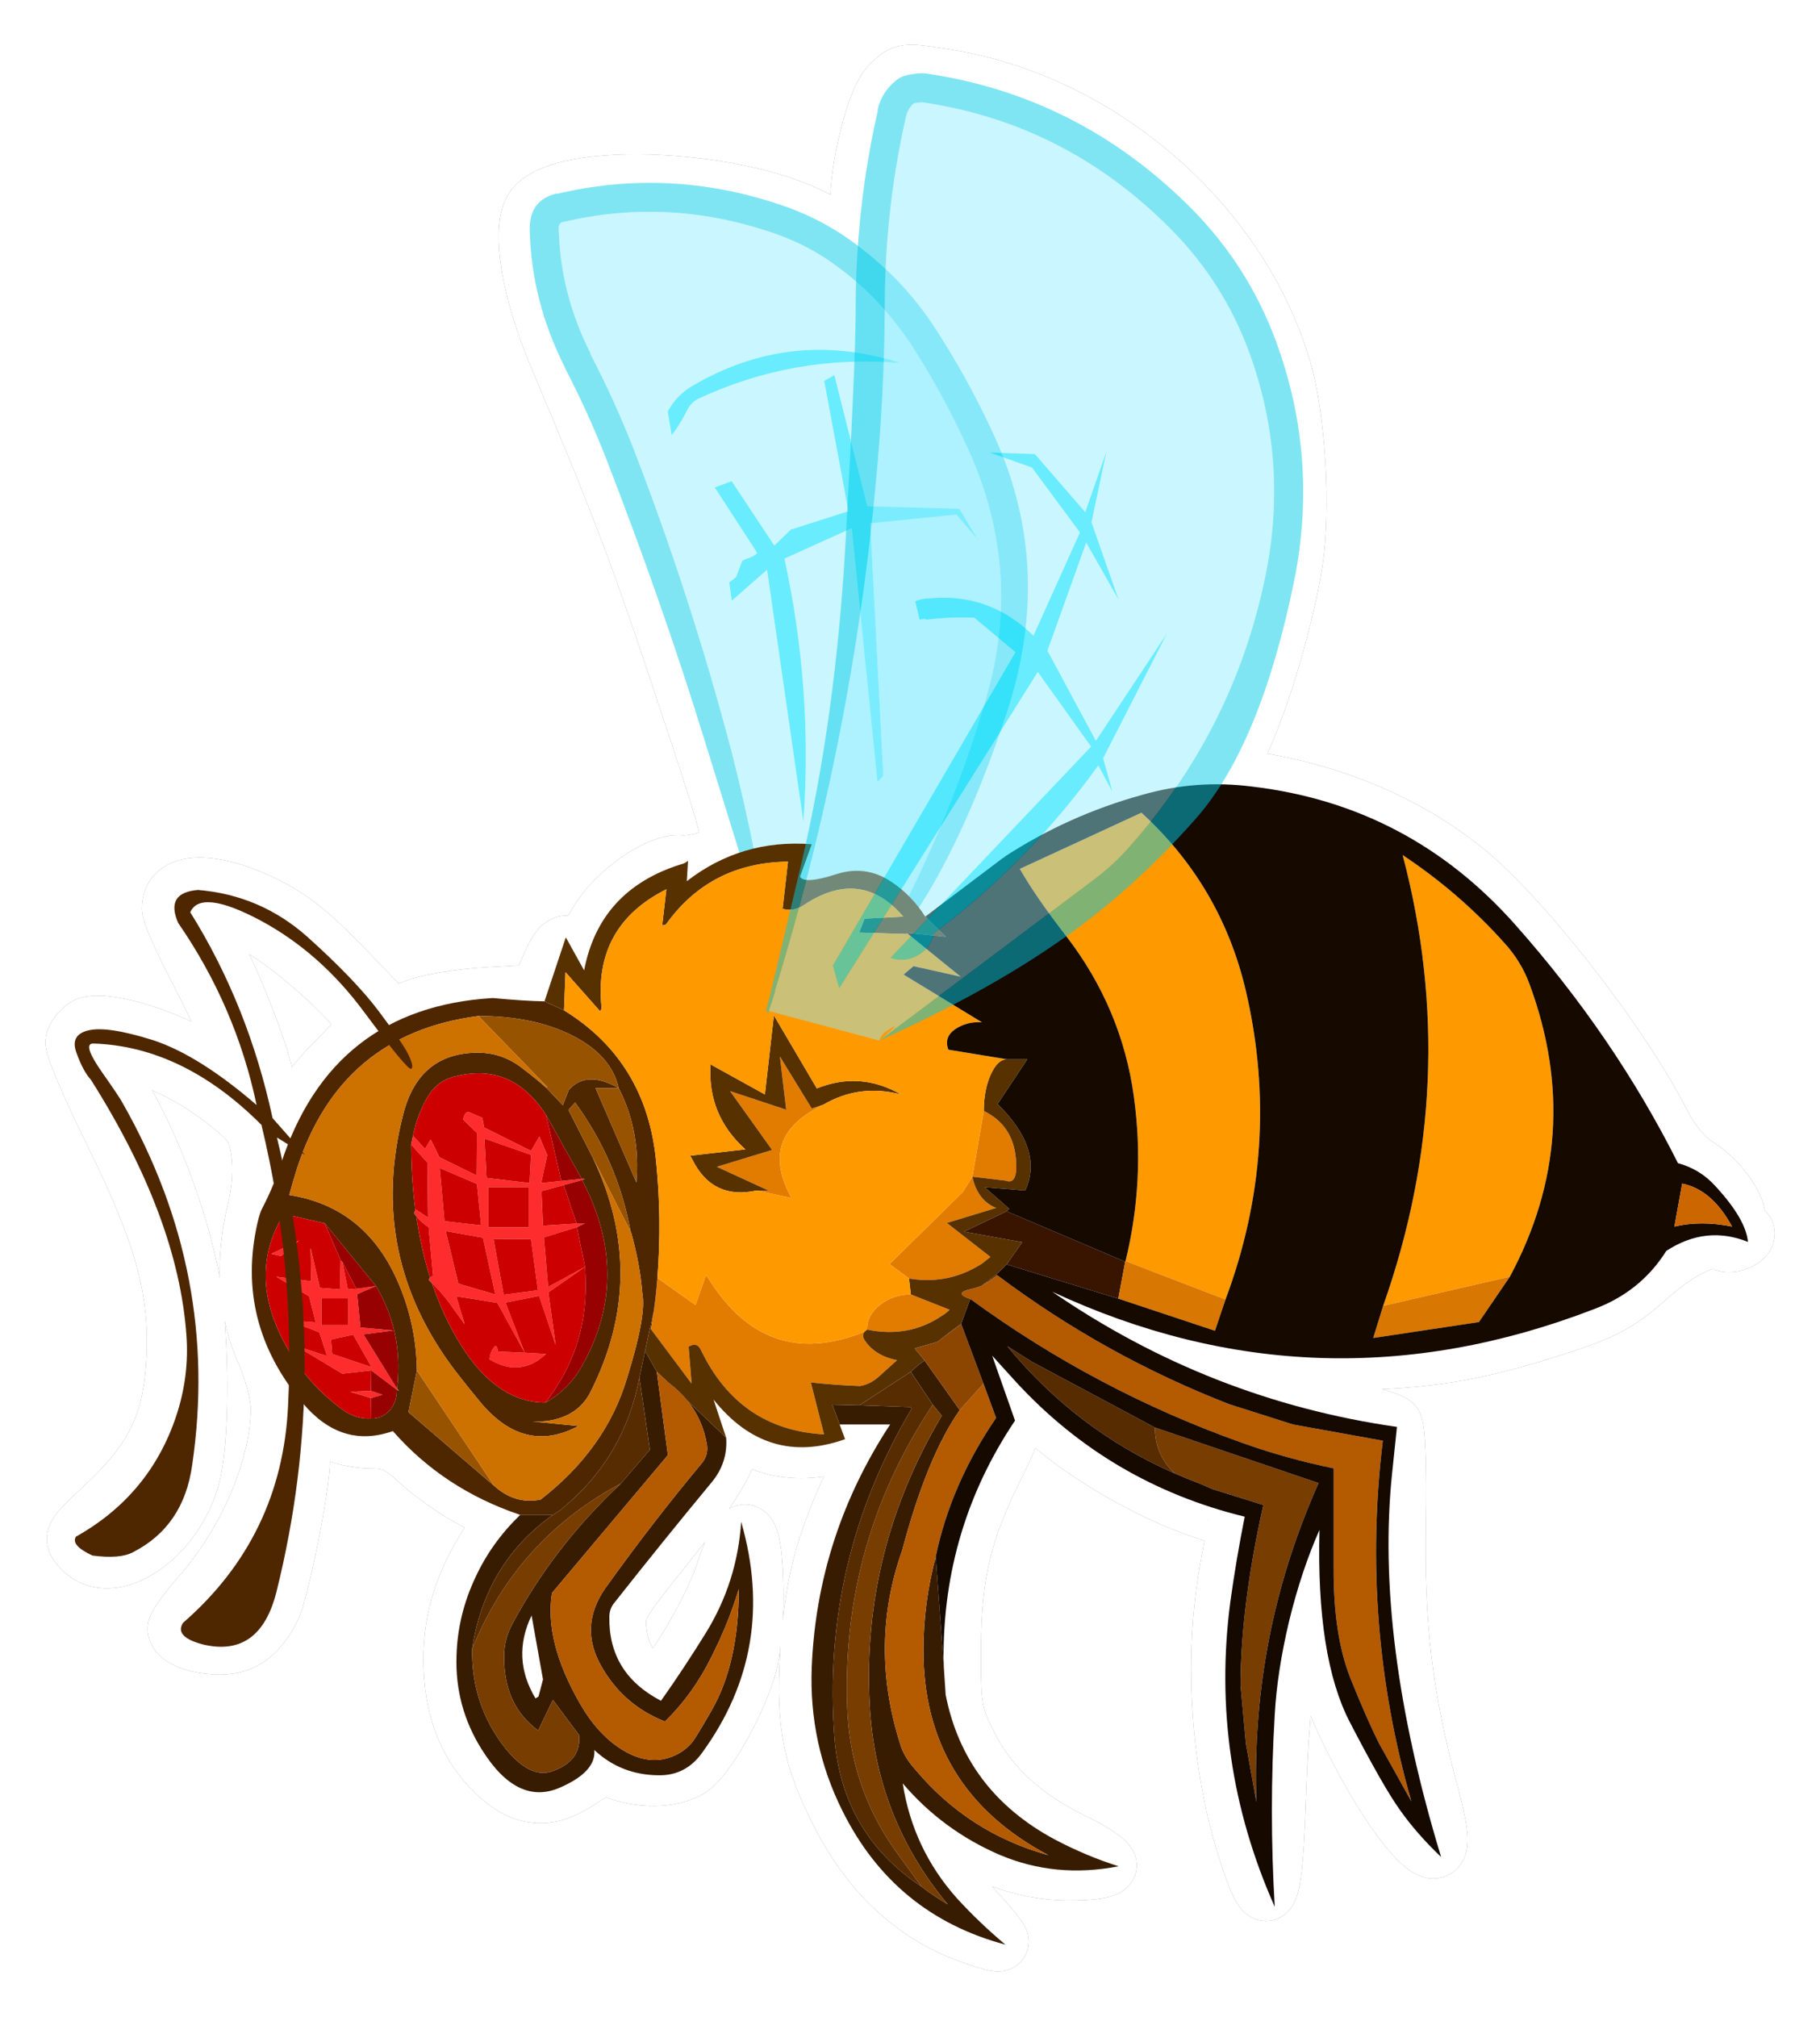 <?xml version="1.0" encoding="UTF-8" standalone="no"?>
<svg
   xmlns:osb="http://www.openswatchbook.org/uri/2009/osb"
   xmlns:dc="http://purl.org/dc/elements/1.1/"
   xmlns:cc="http://creativecommons.org/ns#"
   xmlns:rdf="http://www.w3.org/1999/02/22-rdf-syntax-ns#"
   xmlns:svg="http://www.w3.org/2000/svg"
   xmlns="http://www.w3.org/2000/svg"
   xmlns:xlink="http://www.w3.org/1999/xlink"
   xmlns:sodipodi="http://sodipodi.sourceforge.net/DTD/sodipodi-0.dtd"
   xmlns:inkscape="http://www.inkscape.org/namespaces/inkscape"
   version="1.1"
   id="svg2"
   viewBox="0 0 129.244 143.177"
   height="143.177"
   width="129.244"
   inkscape:version="0.48.4 r9939"
   sodipodi:docname="abelha.svg">
  <sodipodi:namedview
     pagecolor="#ffffff"
     bordercolor="#666666"
     borderopacity="1"
     objecttolerance="10"
     gridtolerance="10"
     guidetolerance="10"
     inkscape:pageopacity="0"
     inkscape:pageshadow="2"
     inkscape:window-width="1600"
     inkscape:window-height="876"
     id="namedview1313"
     showgrid="false"
     fit-margin-top="0"
     fit-margin-left="0"
     fit-margin-right="0"
     fit-margin-bottom="0"
     inkscape:zoom="1.8728938"
     inkscape:cx="-77.667553"
     inkscape:cy="28.07113"
     inkscape:window-x="0"
     inkscape:window-y="1"
     inkscape:window-maximized="1"
     inkscape:current-layer="svg2" />
  <script
     xlink:href="C:\wamp\www\bingo\js/snap.svg-min.js"
     id="script4164" />
  <title
     id="title4162">Bingo das Letras</title>
  <defs
     id="defs4">
    <linearGradient
       osb:paint="solid"
       id="linearGradient12614">
      <stop
         id="stop12616"
         offset="0"
         style="stop-color:#000000;stop-opacity:1;" />
    </linearGradient>
    <linearGradient
       gradientTransform="matrix(-0.194,0,0,-0.194,259.228,12173.784)"
       osb:paint="solid"
       id="linearGradient59274">
      <stop
         id="stop59276"
         offset="0"
         style="stop-color:#930033;stop-opacity:1;" />
    </linearGradient>
    <linearGradient
       id="linearGradient4269"
       osb:paint="solid"
       gradientTransform="matrix(110.208,22.122,-29.697,82.096,6264040.4,4302781.5)">
      <stop
         style="stop-color:#ffffff;stop-opacity:1;"
         offset="0"
         id="stop4271" />
    </linearGradient>
    <linearGradient
       id="linearGradient4251"
       osb:paint="solid"
       gradientTransform="translate(106155.96,125143.42)">
      <stop
         style="stop-color:#555555;stop-opacity:1;"
         offset="0"
         id="stop4253" />
    </linearGradient>
    <linearGradient
       id="linearGradient4241"
       osb:paint="solid"
       gradientTransform="matrix(0.191,0,0,0.191,-4286.24,-12057.646)">
      <stop
         style="stop-color:#3fb5ae;stop-opacity:1;"
         offset="0"
         id="stop4243" />
    </linearGradient>
    <linearGradient
       id="linearGradient4231"
       osb:paint="solid"
       gradientTransform="translate(2399.156,2075.697)">
      <stop
         style="stop-color:#d1f2a5;stop-opacity:1;"
         offset="0"
         id="stop4233" />
    </linearGradient>
    <linearGradient
       id="linearGradient4221"
       osb:paint="solid"
       gradientTransform="matrix(0.668,0,0,0.668,-186.891,394.647)">
      <stop
         style="stop-color:#effab4;stop-opacity:1;"
         offset="0"
         id="stop4223" />
    </linearGradient>
    <linearGradient
       id="linearGradient4211"
       osb:paint="solid"
       gradientTransform="translate(-699.205,883.13)">
      <stop
         style="stop-color:#ffc48c;stop-opacity:1;"
         offset="0"
         id="stop4213" />
    </linearGradient>
    <linearGradient
       id="linearGradient4201"
       osb:paint="solid"
       gradientTransform="matrix(0.359,0,0,0.224,-331.079,5516.471)">
      <stop
         style="stop-color:#ff9f80;stop-opacity:1;"
         offset="0"
         id="stop4203" />
    </linearGradient>
    <linearGradient
       id="linearGradient4191"
       osb:paint="solid"
       gradientTransform="matrix(0.523,0,0,0.523,2015.454,3072.535)">
      <stop
         style="stop-color:#f56991;stop-opacity:1;"
         offset="0"
         id="stop4193" />
    </linearGradient>
    <g
       id="Layer0_0_FILL-7">
      <path
         d="m 350.1,60.5 q -0.612,1.193 0.45,-0.05 l -0.45,0.05 m -31.2,-77.7 0.05,0 q 10.787,-2.541 21.5,1.1 3.037,1.01 5.6,2.7 5.072,3.389 8.45,8.4 l 0,-0.05 q 3.629,5.529 6.3,11.5 5.597,12.463 1.75,25.55 -4.087,14.032 -11.4,26.75 L 351,59 q -0.127,0.239 -0.25,0.45 -0.265,0.454 -0.2,0.95 0.947,-1.086 3.1,-4 6.029,-7.913 11,-22.8 4.958,-14.902 -1.1,-28.4 -2.779,-6.179 -6.55,-11.9 l 0,0 q -3.722,-5.489 -9.3,-9.2 -2.887,-1.91 -6.3,-3.05 -11.537,-3.908 -23.15,-1.15 l 0.05,-0.05 q -2.88,0.625 -2.85,3.7 l 0,0.05 q 0.154,7.323 3.6,14.15 l 0,0.05 q 2.334,4.477 4.2,9.2 5.971,15.369 10.25,29.3 4.327,13.973 5.65,18.15 1.188,3.611 1.45,5.15 -1.505,-11.186 -4.3,-22.1 -4.221,-16.064 -10.25,-31.6 -1.934,-4.877 -4.35,-9.5 l 0.05,0 q -3.149,-6.211 -3.3,-12.9 l 0,0 q -0.059,-0.578 0.45,-0.7 z"
         id="path60623"
         inkscape:connector-curvature="0"
         style="fill:#02cbe8;fill-opacity:0.502;stroke:none" />
      <path
         d="m 318.95,-17.2 -0.05,0 q -0.509,0.122 -0.45,0.7 l 0,0 q 0.151,6.689 3.3,12.9 l -0.05,0 q 2.416,4.623 4.35,9.5 6.029,15.536 10.25,31.6 2.795,10.914 4.3,22.1 0.021,0.207 0.05,0.4 0.146,1.081 0.25,2.15 l 9.2,-1.65 0.45,-0.05 0,0 0,-0.05 q -0.065,-0.496 0.2,-0.95 0.123,-0.211 0.25,-0.45 l 0.15,-0.25 Q 358.463,46.032 362.55,32 366.397,18.913 360.8,6.45 358.129,0.479 354.5,-5.05 l 0,0.05 q -3.378,-5.011 -8.45,-8.4 -2.563,-1.69 -5.6,-2.7 -10.713,-3.641 -21.5,-1.1 m 26.9,16.4 1.05,-0.6 3.4,13.55 9.5,0.25 1.85,3.1 -2.15,-2.5 -8.9,0.9 1.35,26.05 -0.6,0.65 -2.65,-26.2 -6.95,3.15 q 2.942,13.556 1.95,27.15 l -3.75,-26 -3.65,3.2 -0.25,-1.9 0.7,-0.55 0.65,-1.7 q 0.222,-0.075 0.45,-0.2 0.643,-0.157 1.05,-0.55 0.056,-0.007 -0.1,-0.25 l -4.25,-6.55 1.75,-0.65 4.4,6.65 1.7,-1.65 5.95,-1.9 -2.5,-13.45 m -13.75,0.6 q 10.242,-6.08 21.6,-2.45 -11.017,-0.896 -20.85,3.7 -0.63,0.338 -1,0.9 -0.959,1.915 -1.75,2.85 l -0.4,-2.45 q 0.887,-1.616 2.4,-2.55 z"
         id="path60625"
         inkscape:connector-curvature="0"
         style="fill:#8febfe;fill-opacity:0.471;stroke:none" />
      <path
         d="m 353.7,-2.65 q -11.358,-3.63 -21.6,2.45 -1.513,0.934 -2.4,2.55 l 0.4,2.45 q 0.791,-0.935 1.75,-2.85 0.37,-0.562 1,-0.9 9.833,-4.596 20.85,-3.7 m -6.8,1.25 -1.05,0.6 2.5,13.45 -5.95,1.9 -1.7,1.65 -4.4,-6.65 -1.75,0.65 4.25,6.55 q 0.155,0.243 0.1,0.25 -0.407,0.393 -1.05,0.55 -0.228,0.125 -0.45,0.2 l -0.65,1.7 -0.7,0.55 0.25,1.9 3.65,-3.2 3.75,26 q 0.992,-13.594 -1.95,-27.15 l 6.95,-3.15 2.65,26.2 0.6,-0.65 -1.35,-26.05 8.9,-0.9 2.15,2.5 -1.85,-3.1 -9.5,-0.25 -3.4,-13.55 z"
         id="path60627"
         inkscape:connector-curvature="0"
         style="fill:#05dffe;fill-opacity:0.6;stroke:none" />
    </g>
    <g
       id="Layer0_1_FILL-08">
      <path
         d="m 435.65,364.35 0,-0.05 -0.05,0.05 0.05,0 M 389.5,259.3 l -0.1,-0.15 q -0.25,0.25 -2.45,1.9 1.15,-0.65 2.55,-1.75 m -27.4,21.6 1.2,3.25 8.4,0 q -12.15,18.55 -13.05,40.4 -0.5,12.75 5.15,24 8.6,17.25 27.1,22.2 -4.4,-3.7 -8.1,-7.75 -7.3,-8.2 -9,-19.1 6.65,7.8 16.15,11.9 9.35,3.95 19.8,1.9 -5.4,-1.7 -10.7,-4.5 -14.95,-8.05 -18.1,-24.05 l -0.3,-4.55 -1.35,-18.45 q -2.05,7.75 -2.05,15.5 -0.05,23.15 20.8,34.2 -13.3,-3.7 -22.15,-14.25 -1.95,-2.15 -2.55,-4.35 -5.2,-16.45 0.35,-32.1 4.15,-15.65 9.6,-23.4 l -5.85,-8.25 q -1,0.6 -2.3,1.9 l 3.65,5.45 1.5,1.85 q -13.35,22.5 -12,48 0.95,18.9 13,33.35 -2.65,-1.6 -4.35,-2.95 -13.2,-8.75 -14.5,-24.65 -2.3,-29.4 12.85,-54.95 l -0.25,-0.25 -8.45,-0.3 -4.5,-0.1 0,0.05 m -24.15,-0.7 q 2.55,3.15 3.25,7.35 0.25,1.75 -0.9,3.1 -8.1,9.7 -15.95,20.65 -4.6,6.5 -0.65,13.25 3.65,6.35 10.5,9.05 4.7,-4.55 7.8,-10.85 l 1.3,-2.7 q 1.9,-4.2 3.2,-8.5 0,12.35 -4.55,20.25 -2.6,4.5 -3.2,5.25 -1.8,2.15 -4.7,2.8 -3.45,0.7 -7.2,-1.7 -3.95,-2.55 -6.8,-7.55 -5.95,-10.35 -4.65,-18.4 l 19.3,-22.95 -1.85,-13.9 -1.95,-3.45 -0.95,4.5 1.75,11.95 -4.85,5.65 q -11.1,10.4 -18.05,23.35 -1.25,2.35 -1.35,4.75 -0.35,8.6 5.65,13 l 2.45,-5.1 4.35,5.85 q 0.45,4.4 -4.65,6.1 -3.55,1.1 -7.55,-3.8 -5.75,-7.25 -5.6,-16.6 l 0.2,-1.25 q 2.45,-13.4 13.25,-21.1 l -5.45,0 q -4.8,4.65 -7.45,10.4 -2.95,6.25 -3.15,13 -0.3,8.5 4.2,15.65 5.95,9.55 13.15,6.3 5.9,-2.6 5.6,-6.2 4.45,4.15 10.65,4.2 4.55,0.1 7.3,-3.75 12.6,-17.3 6.5,-38.45 -0.65,10 -5.85,18.45 -3.65,5.9 -7.5,11.35 -8.75,-4.55 -8.6,-13.95 0,-1.25 0.7,-2.2 8.2,-10.4 16.4,-20.3 2.65,-3.25 2.35,-7.35 l -6.45,-6.15 m -24.05,46.4 -0.75,2.85 -0.5,0.3 Q 308.6,323 312,315.95 l 1.9,10.65 m 60.8,-124.1 -0.05,-0.2 -0.2,0.05 q -0.05,0.05 0.25,0.15 m 15.7,-12.6 0.2,-0.1 0.05,-0.1 -0.25,0.2 z"
         id="path60630"
         inkscape:connector-curvature="0"
         style="fill:#381c01;stroke:none" />
      <path
         d="m 307.7,338.15 q 4,4.9 7.55,3.8 5.1,-1.7 4.65,-6.1 l -4.35,-5.85 -2.45,5.1 q -6,-4.4 -5.65,-13 0.1,-2.4 1.35,-4.75 6.95,-12.95 18.05,-23.35 -2.1,1.1 -3.1,1.75 -14.95,9.2 -21.65,25.8 -0.15,9.35 5.6,16.6 m 67.4,-62.75 0.05,0 -0.05,-0.05 0,0.05 m 5.2,7.3 -1.5,-1.85 q -15.2,22.85 -14.25,50.3 0.45,13.15 7.95,23.85 l 4.45,6.1 q 1.7,1.35 4.35,2.95 -12.05,-14.45 -13,-33.35 -1.35,-25.5 12,-48 m 35.5,1.95 q 0,4.2 2.8,7.15 0.262,0.275 0.5,0.5 1.872,0.821 3.8,1.55 1.198,0.479 2.45,1.05 l 8.5,2.65 q -3.737,16.733 -3.8,29.95 l 0.9,9.8 1.75,9.7 q -0.9,-26.05 9,-49.95 0.65,-1.6 1.35,-3.15 l -27.25,-9.25 z"
         id="path60632"
         inkscape:connector-curvature="0"
         style="fill:#783d01;stroke:none" />
      <path
         d="m 389.35,283.05 -2.1,-5.7 -3.95,4.4 q -5.45,7.75 -9.6,23.4 -5.55,15.65 -0.35,32.1 0.6,2.2 2.55,4.35 8.85,10.55 22.15,14.25 -20.85,-11.05 -20.8,-34.2 0,-7.75 2.05,-15.5 2.5,-12.05 10.05,-23.1 m -13.5,-11.5 0.05,-0.1 -0.1,0.05 0.05,0.05 m -41.15,5.55 -1.85,-1.75 1.85,13.9 -19.3,22.95 q -1.3,8.05 4.65,18.4 2.85,5 6.8,7.55 3.75,2.4 7.2,1.7 2.9,-0.65 4.7,-2.8 0.6,-0.75 3.2,-5.25 4.55,-7.9 4.55,-20.25 -1.3,4.3 -3.2,8.5 l -1.3,2.7 q -3.1,6.3 -7.8,10.85 -6.85,-2.7 -10.5,-9.05 -3.95,-6.75 0.65,-13.25 7.85,-10.95 15.95,-20.65 1.15,-1.35 0.9,-3.1 -0.7,-4.2 -3.25,-7.35 -1.2,-1.5 -3,-2.9 l -0.25,-0.2 m -31.55,-60.95 0.05,0.05 0,-0.05 -0.05,0 m 25.4,35.95 -0.05,-0.05 0,0 0.05,0.05 m 110.25,32.05 -10.55,-3.35 q -20.65,-8 -38.5,-21.35 l -0.25,-0.15 q -1.4,1.1 -2.55,1.75 -1,0.4 -1.8,0.55 -3,0.7 -0.1,1.65 21,15.35 45.4,24 7.3,2.6 15.1,4.2 l 0,16.55 q -0.051,11.199 2.8,18.4 2.901,7.201 4.85,11 l 5.3,9.5 q -8.45,-29.5 -4.75,-60.05 l -14.95,-2.7 z"
         id="path60634"
         inkscape:connector-curvature="0"
         style="fill:#b45a01;stroke:none" />
      <path
         d="m 375.15,275.4 -0.05,0 -8.5,5.55 8.45,0.3 0.25,0.25 q -15.15,25.55 -12.85,54.95 1.3,15.9 14.5,24.65 L 372.5,355 q -7.5,-10.7 -7.95,-23.85 -0.95,-27.45 14.25,-50.3 l -3.65,-5.45 m -43.45,12.95 -1.75,-11.95 q -2.55,13.25 -12.75,21.65 -0.6,0.55 -1.65,1.15 -10.8,7.7 -13.25,21.1 l -0.2,1.25 q 6.7,-16.6 21.65,-25.8 1,-0.65 3.1,-1.75 l 4.85,-5.65 m 86.9,3.45 q -2.8,-2.95 -2.8,-7.15 l -20.4,-10.9 -4.2,-2.65 q 11.494,14.009 27.9,21.2 -0.238,-0.225 -0.5,-0.5 z"
         id="path60636"
         inkscape:connector-curvature="0"
         style="fill:#582c01;stroke:none" />
      <path
         d="m 380.65,269.55 2.9,-2.1 0,-0.1 -2.9,2.2 m -48.9,-1.55 0.1,0.25 0.5,-3 -0.6,2.75 0,0 z"
         id="path60638"
         inkscape:connector-curvature="0"
         style="fill:#000000;stroke:none" />
      <path
         d="m 375.9,271.45 -0.05,0.1 1.6,1.95 5.85,8.25 3.95,-4.4 -3.7,-9.9 -2.9,2.1 -0.95,0.75 -0.3,0.15 -3.5,1 z"
         id="path60640"
         inkscape:connector-curvature="0"
         style="fill:#8d4601;stroke:none" />
      <path
         d="m 370,264.25 q -2.15,1.7 -2.15,4.1 7,1.45 12.55,-2.35 0.55,-0.3 1.2,-0.95 l -6.45,-2.55 q -2.95,0 -5.15,1.75 m -37.65,1 -0.5,3 6.8,9.1 -0.5,-6.15 q 1.4,-0.85 2.05,0.55 6.35,13.25 20.5,14.05 l -2.2,-8.65 q 4,0.45 8.2,0.6 1.7,-0.3 3.1,-1.55 l 3.05,-2.75 q -3.7,-0.75 -5.4,-3.35 -0.5,-0.8 0,-1.4 -15.45,6.25 -24.9,-7.2 l -1.5,-2.25 -1.75,5 -6.35,-4.5 q -0.2,2.65 -0.6,5.5 m 53.05,-22.35 -1.6,2.55 -12.2,12 3.25,2.4 q 6.65,1.1 12.25,-2.55 l 1.3,-1.05 -7.25,-5.65 8.2,-2.5 q -3.1,-1.25 -3.95,-5.2 m 0,0 5.55,0.65 q 2.1,0.8 1.7,-3.65 -0.5,-5.6 -5.35,-7.95 l -1.9,10.95 m -26.1,-11.3 q 0.65,-0.35 1.3,-0.7 l -1.95,0.65 -5.3,-8.65 1.05,8.85 -9.35,-3.1 7,9.8 -9.2,2.8 8.7,4 -2.1,-0.05 5.85,1.25 q -5.4,-9.7 4,-14.85 z"
         id="path60642"
         inkscape:connector-curvature="0"
         style="fill:#e27c01;stroke:none" />
      <path
         d="m 331.7,268.1 0.05,-0.1 0,0 0.6,-2.75 q 0.4,-2.85 0.6,-5.5 0.75,-9.7 -0.2,-19.25 -1.55,-16.8 -15.35,-25.3 l -3.25,-1.5 q -3.3,-0.05 -8.6,-0.55 -26.85,1.6 -35.3,27.65 -1.3,3.9 -3.05,7.25 -0.45,0.8 -0.85,2.55 -3.75,16.6 7.55,30 6.4,7.6 14.85,4.7 l 0.15,-0.05 q 8.45,9.65 21.2,13.95 l 5.45,0 q 1.05,-0.6 1.65,-1.15 10.2,-8.4 12.75,-21.65 l 0.95,-4.5 0.8,-3.8 0,0 m -5.2,-39.95 q 3.668,7.101 2.95,15.7 l -6.8,-15.7 3.85,0 q -5.35,-3.05 -8.3,0.3 l -1,2.55 -2.7,-2.85 -0.05,-0.05 q -1.85,-1.65 -3.85,-3.15 -3.3,-2.65 -7.4,-2.7 -9.9,-0.05 -12.55,10.15 -6.1,23.5 8.7,42.9 2.05,2.65 4.25,5.3 7.3,8.6 16.2,3.8 l -7.6,-0.75 q 3,0.15 5.5,-0.95 2.65,-1.2 4,-3.75 9.94,-19.413 0.5,-39.2 l -4.05,-7.95 q 0.3,-0.4 0.65,-0.75 l 0.45,-0.5 q 7.1,9.75 9.25,21.5 l 0.05,0.05 q 1.5,5.3 1.9,10.3 0.7,3.55 -2.55,14 -3.5,11.8 -14.4,20.25 -4.261,0.857 -7.75,-2.3 -7.112,-6.112 -14.25,-12.25 l 1.4,-6.95 q -0.1,-7.9 -3.3,-15.05 -5.45,-12.2 -17.95,-14.15 0.6,-2.25 1.3,-4.45 7.25,-22.4 30.2,-25.35 l 0.05,0 q 9.15,0 15.6,3.25 6.5,3.3 7.7,8.75 m -31.9,1.6 q 1.7,-2.95 4.9,-3.6 9.3,-2.25 14.9,6.45 l 5.95,10.65 q 0.45,-0.05 0.5,0.1 0,-0.05 -0.45,0.1 8.4,15.95 0.05,30.85 -2.2,4 -6.15,6.2 -9.25,0 -15.8,-12.6 -1.772,-3.438 -3.1,-7.3 -0.211,-0.226 -0.45,-0.45 -0.146,-0.098 0.15,-0.45 -1.512,-4.796 -2.3,-10.25 -0.185,-0.202 -0.35,-0.45 -0.084,-0.084 0.2,-0.45 -0.667,-5.212 -0.7,-11 l 0.3,-1.45 q 0.65,-3.35 2.35,-6.35 m -23.65,41 q -6.35,-11.65 -0.2,-21.65 3.413,0.787 6.8,1.55 4.287,5.237 8.55,10.45 4.15,7 3.65,15.2 -0.05,0.95 -0.15,1.9 0.25,0.25 0.25,0.35 l -0.3,-0.2 q 0.05,2.05 -1.2,3.45 -1.25,1.4 -3.05,1.35 -2.55,0.15 -4.75,-1.45 -6,-4.35 -9.6,-10.95 z"
         id="path60644"
         inkscape:connector-curvature="0"
         style="fill:#4e2701;stroke:none" />
      <path
         d="m 287.2,279.2 -1.95,-0.65 -3.45,0.15 3.45,1.05 1.95,-0.55 m -18.55,-23.45 1.65,0.35 3,-2.6 -4.65,2.25 m 11.85,1.35 -0.3,-0.3 -0.1,4.85 -3.35,-0.25 -1.55,-6.65 0.1,5.55 -5.8,-0.75 5.45,3.25 1.1,4.35 -4.6,-0.35 5.2,2 1.3,3.95 -5.1,-1.65 7.65,4.6 4.8,-0.55 4.25,3.2 0.3,0.2 q 0,-0.1 -0.25,-0.35 l -5.6,-9.05 5,-0.65 -5.5,-0.5 -0.55,-5.55 3.15,-1.35 -3.3,0.45 -1.4,0.1 -0.9,-4.55 m -1.9,12.9 3.7,-0.8 3.05,5.4 -6.55,-2.2 -0.2,-2.4 m -1.6,-2.4 0,-4.45 4.45,0 0,4.45 -4.45,0 m 24.1,-35.35 q -0.4,0.45 -0.5,1.15 l 2.3,2.2 -0.05,7.1 -6.2,-3.05 -1.45,-2.95 -0.95,1.55 -2,-2.15 -0.3,1.45 2.7,3 0.1,9.15 -1.95,-1.3 q -0.071,0.079 -0.15,0.15 -0.284,0.366 -0.2,0.45 0.165,0.248 0.35,0.45 0.826,1.074 2.05,1.85 l 0.75,8.1 q -0.3,0.1 -0.45,0.3 l -0.05,0 q -0.296,0.352 -0.15,0.45 0.239,0.224 0.45,0.45 2.048,1.991 3.75,4.5 0.85,1.15 1.7,2.35 l -1.4,-4.65 6.85,1.1 4.55,8.3 -4.45,-0.2 q -0.2,-1.45 -0.75,-0.6 -0.55,0.75 -0.65,1.9 5.1,3.1 9.4,-0.9 l -3.55,-0.2 -3.2,-8.35 5.6,-1.1 2.75,8.15 -1.2,-8.75 6.1,-4.25 -6.15,3.35 -0.7,-8.25 5.5,-1.7 1.35,-0.65 -1.4,0.05 -5.6,0.35 -0.25,-5.75 3.7,-1 3.05,-0.85 q 0.45,-0.15 0.45,-0.1 -0.05,-0.15 -0.5,-0.1 l -3.4,0.35 -3.35,0.35 1,-4.65 -1.3,-3.1 -1.4,2.4 -7.8,-3.9 -0.3,-1.6 -2.1,-0.9 q -0.45,-0.1 -0.6,0.05 m -4.4,9.2 6.2,2.65 0.7,6.9 -6.1,-0.7 -0.8,-8.85 m 8.1,3.2 6.7,0 0,6.65 -6.7,0 0,-6.65 m -0.3,-1.55 -0.35,-6.55 7.75,2.7 -0.25,4.7 -7.15,-0.85 m 1.15,10.15 6.25,0.05 1.15,8.5 -5.7,0.75 -1.7,-9.3 m -1.75,-0.2 2.05,9.45 -6.15,-1.8 -2.1,-8.75 6.2,1.1 z"
         id="path60646"
         inkscape:connector-curvature="0"
         style="fill:#fe2c2c;stroke:none" />
      <path
         d="m 285.3,283.15 q 1.8,0.05 3.05,-1.35 1.25,-1.4 1.2,-3.45 l -4.25,-3.2 -0.05,3.4 1.95,0.65 -1.95,0.55 0.05,3.4 m -1.8,-15.15 5.5,0.5 -5,0.65 5.6,9.05 q 0.1,-0.95 0.15,-1.9 0.5,-8.2 -3.65,-15.2 l -3.15,1.35 0.55,5.55 m -3.3,-11.2 0.3,0.3 2.3,4.45 3.3,-0.45 q -4.263,-5.213 -8.55,-10.45 l 2.65,6.15 m 40.2,-13.35 -3.05,0.85 2.15,6.4 1.4,-0.05 -1.35,0.65 1.35,6.6 q 0.1,1.4 0.1,2.8 0.15,11.05 -6.7,19.8 3.95,-2.2 6.15,-6.2 8.35,-14.9 -0.05,-30.85 m -3.45,0.15 3.4,-0.35 -5.95,-10.65 2.55,11 z"
         id="path60648"
         inkscape:connector-curvature="0"
         style="fill:#980101;stroke:none" />
      <path
         d="m 281.4,261.65 1.4,-0.1 -2.3,-4.45 0.9,4.55 m -1.2,-4.85 -2.65,-6.15 q -3.388,-0.762 -6.8,-1.55 -6.15,10 0.2,21.65 3.6,6.6 9.6,10.95 2.2,1.6 4.75,1.45 l -0.05,-3.4 -3.45,-1.05 3.45,-0.15 0.05,-3.4 -4.8,0.55 -7.65,-4.6 5.1,1.65 -1.3,-3.95 -5.2,-2 4.6,0.35 -1.1,-4.35 -5.45,-3.25 5.8,0.75 -0.1,-5.55 1.55,6.65 3.35,0.25 0.1,-4.85 m -9.9,-0.7 -1.65,-0.35 4.65,-2.25 -3,2.6 m 6.7,7.05 0,4.45 4.45,0 0,-4.45 -4.45,0 m 5.3,6.05 -3.7,0.8 0.2,2.4 6.55,2.2 -3.05,-5.4 m 12.85,-9.5 q 0.15,-0.2 0.45,-0.3 l -0.75,-8.1 q -1.224,-0.776 -2.05,-1.85 0.788,5.454 2.3,10.25 l 0.05,0 m 15.7,12.5 -4.55,-8.3 -6.85,-1.1 1.4,4.65 q -0.85,-1.2 -1.7,-2.35 -1.702,-2.509 -3.75,-4.5 1.328,3.862 3.1,7.3 6.55,12.6 15.8,12.6 6.85,-8.75 6.7,-19.8 0,-1.4 -0.1,-2.8 l -6.1,4.25 1.2,8.75 -2.75,-8.15 -5.6,1.1 3.2,8.35 3.55,0.2 q -4.3,4 -9.4,0.9 0.1,-1.15 0.65,-1.9 0.55,-0.85 0.75,0.6 l 4.45,0.2 m 10.05,-14.3 -1.35,-6.6 -5.5,1.7 0.7,8.25 6.15,-3.35 m -3.55,-13.6 -3.7,1 0.25,5.75 5.6,-0.35 -2.15,-6.4 m -22.7,-3.75 -2.7,-3 q 0.033,5.788 0.7,11 0.079,-0.071 0.15,-0.15 l 1.95,1.3 -0.1,-9.15 m 11.3,21.95 -2.05,-9.45 -6.2,-1.1 2.1,8.75 6.15,1.8 m 5.95,-9.2 -6.25,-0.05 1.7,9.3 5.7,-0.75 -1.15,-8.5 m -7.75,-16.75 0.35,6.55 7.15,0.85 0.25,-4.7 -7.75,-2.7 m 7.35,8.1 -6.7,0 0,6.65 6.7,0 0,-6.65 m -8.6,-0.55 -6.2,-2.65 0.8,8.85 6.1,0.7 -0.7,-6.9 m -2.3,-10.7 q 0.1,-0.7 0.5,-1.15 0.15,-0.15 0.6,-0.05 l 2.1,0.9 0.3,1.6 7.8,3.9 1.4,-2.4 1.3,3.1 -1,4.65 3.35,-0.35 -2.55,-11 q -5.6,-8.7 -14.9,-6.45 -3.2,0.65 -4.9,3.6 -1.7,3 -2.35,6.35 l 2,2.15 0.95,-1.55 1.45,2.95 6.2,3.05 0.05,-7.1 -2.3,-2.2 z"
         id="path60650"
         inkscape:connector-curvature="0"
         style="fill:#cc0000;stroke:none" />
      <path
         d="m 292.9,275.15 -1.4,6.95 q 7.138,6.138 14.25,12.25 l -12.85,-19.2 m 10.3,-59 0,0.05 11.4,11.75 -0.1,0.2 2.7,2.85 1,-2.55 q 2.95,-3.35 8.3,-0.3 -1.2,-5.45 -7.7,-8.75 -6.45,-3.25 -15.6,-3.25 m 25.3,35.9 0,0 q -2.15,-11.75 -9.25,-21.5 l -0.45,0.5 q -0.35,0.35 -0.65,0.75 l 4.05,7.95 6.3,12.3 m 0.95,-8.2 q 0.718,-8.599 -2.95,-15.7 l -3.85,0 6.8,15.7 z"
         id="path60652"
         inkscape:connector-curvature="0"
         style="fill:#985301;stroke:none" />
      <path
         d="m 314.45,228.1 0.05,0.05 0.1,-0.2 -0.15,0.15 z"
         id="path60654"
         inkscape:connector-curvature="0"
         style="fill:#894401;stroke:none" />
      <path
         d="m 328.55,252.1 -0.05,-0.05 -6.3,-12.3 q 9.44,19.787 -0.5,39.2 -1.35,2.55 -4,3.75 -2.5,1.1 -5.5,0.95 l 7.6,0.75 q -8.9,4.8 -16.2,-3.8 -2.2,-2.65 -4.25,-5.3 -14.8,-19.4 -8.7,-42.9 2.65,-10.2 12.55,-10.15 4.1,0.05 7.4,2.7 2,1.5 3.85,3.15 l 0.15,-0.15 -11.4,-11.75 -0.05,-0.05 q -22.95,2.95 -30.2,25.35 -0.7,2.2 -1.3,4.45 12.5,1.95 17.95,14.15 3.2,7.15 3.3,15.05 l 12.85,19.2 q 3.489,3.157 7.75,2.3 10.9,-8.45 14.4,-20.25 3.25,-10.45 2.55,-14 -0.4,-5 -1.9,-10.3 z"
         id="path60656"
         inkscape:connector-curvature="0"
         style="fill:#cd7101;stroke:none" />
      <path
         d="m 389.6,230.8 4.95,-7.45 -3.4,0 q -1.55,0 -2.7,2.55 -1.15,2.55 -1.15,6.05 4.85,2.35 5.35,7.95 0.4,4.45 -1.7,3.65 l -5.55,-0.65 q 0.85,3.95 3.95,5.2 l -8.2,2.5 7.25,5.65 -1.3,1.05 q -5.6,3.65 -12.25,2.55 l 0.3,2.65 6.45,2.55 q -0.65,0.65 -1.2,0.95 -5.55,3.8 -12.55,2.35 l -0.4,0.35 q -0.5,0.6 0,1.4 1.7,2.6 5.4,3.35 l -3.05,2.75 q -1.4,1.25 -3.1,1.55 -4.2,-0.15 -8.2,-0.6 l 2.2,8.65 q -14.15,-0.8 -20.5,-14.05 -0.65,-1.4 -2.05,-0.55 l 0.5,6.15 -6.8,-9.1 -0.1,-0.25 -0.05,0.1 0,0 -0.8,3.8 1.95,3.45 1.85,1.75 0.25,0.2 q 1.8,1.4 3,2.9 l 6.45,6.15 -2.1,-6.35 q 8.95,11.2 21.9,6.6 l -0.9,-2.45 -1.2,-3.25 0,-0.05 4.5,0.1 8.5,-5.55 0,-0.05 0.05,0.05 q 1.3,-1.3 2.3,-1.9 l -1.6,-1.95 -0.05,-0.05 0.1,-0.05 3.5,-1 0.3,-0.15 0.95,-0.75 2.9,-2.2 1.5,-4.1 q -2.9,-0.95 0.1,-1.65 0.8,-0.15 1.8,-0.55 2.2,-1.65 2.45,-1.9 0.85,-0.75 1.7,-1.65 l 2.6,-3.7 -9.7,-1.75 7.1,-3.4 0.45,-0.4 -4.1,-3.6 6.75,0.55 q 3.15,-6.8 -4.6,-14.4 m -51.2,8.6 q 0.2,0.3 0.4,0.7 3.35,6.7 10.65,5.1 l 2.1,0.05 -8.7,-4 9.2,-2.8 -7,-9.8 9.35,3.1 -1.05,-8.85 5.3,8.65 1.95,-0.65 q 6,-3.5 12.9,-1.7 -6.8,-3.9 -14,-1 l -7.15,-12.15 -1.5,13.15 -9.05,-5 q -0.55,8.45 5.8,14.15 l -9.2,1.05 m 24.3,-46.85 q -5.3,1.7 -6,0.4 l 1.95,-5.4 q -11.7,-0.9 -20.8,6.15 l 0.2,-3.4 q -0.5,0.45 -1.2,0.6 -13.55,4.25 -16.1,17.65 l -3.05,-5.5 -3.55,10.65 3.25,1.5 0.25,-6.35 5.75,6.5 q 0.3,-0.4 0.25,-0.65 -1.4,-13.55 10.8,-19.65 l -0.7,6 q 0.55,0 0.7,-0.25 7.35,-10.2 20.25,-10.35 l -0.9,7.85 q 1.85,0.5 3.5,-0.6 9.5,-6.35 16.6,1.9 l -6.45,0.35 -0.9,2.3 8.15,0.25 q -0.3,-0.1 -0.25,-0.15 l 0.2,-0.05 6.35,0.65 -3.45,-3.35 q -2.25,-3.55 -5.65,-5.8 -4.25,-2.85 -9.2,-1.25 z"
         id="path60658"
         inkscape:connector-curvature="0"
         style="fill:#583101;stroke:none" />
      <path
         d="m 375.6,207.85 7.85,1.75 -8.75,-7.1 -8.15,-0.25 0.9,-2.3 6.45,-0.35 q -7.1,-8.25 -16.6,-1.9 -1.65,1.1 -3.5,0.6 l 0.9,-7.85 q -12.9,0.15 -20.25,10.35 -0.15,0.25 -0.7,0.25 l 0.7,-6 q -12.2,6.1 -10.8,19.65 0.05,0.25 -0.25,0.65 l -5.75,-6.5 -0.25,6.35 q 13.8,8.5 15.35,25.3 0.95,9.55 0.2,19.25 l 6.35,4.5 1.75,-5 1.5,2.25 q 9.45,13.45 24.9,7.2 l 0.4,-0.35 q 0,-2.4 2.15,-4.1 2.2,-1.75 5.15,-1.75 l -0.3,-2.65 -3.25,-2.4 12.2,-12 1.6,-2.55 1.9,-10.95 q 0,-3.5 1.15,-6.05 1.15,-2.55 2.7,-2.55 l -9.75,-1.6 q -0.9,-2.4 1.8,-3.8 1.75,-0.9 3.8,-0.75 l -13.05,-7.95 1.65,-1.4 m -36.8,32.25 q -0.2,-0.4 -0.4,-0.7 l 9.2,-1.05 q -6.35,-5.7 -5.8,-14.15 l 9.05,5 1.5,-13.15 7.15,12.15 q 7.2,-2.9 14,1 -6.9,-1.8 -12.9,1.7 -0.65,0.35 -1.3,0.7 -9.4,5.15 -4,14.85 l -5.85,-1.25 q -7.3,1.6 -10.65,-5.1 m 74.75,-57.8 -20.25,9.35 q 2.65,4.65 7.65,11.1 9.35,12.1 11.35,26.9 1.9,13.8 -1.4,27.3 l 16.65,6.4 q 9.45,-25.3 3.4,-51.35 -4.1,-17.55 -17.4,-29.7 m 64.65,28.6 q -1.35,-3.75 -4.15,-6.85 -7.5,-8.4 -17,-14.7 9.95,37.7 -3.25,75.05 l 21.1,-4.85 q 12.6,-23.45 3.3,-48.65 z"
         id="path60660"
         inkscape:connector-curvature="0"
         style="fill:#ff9900;stroke:none" />
      <path
         d="m 409.7,263.2 1.15,-6.15 -19.75,-8.4 -7.1,3.4 9.7,1.75 -2.6,3.7 18.6,5.7 z"
         id="path60662"
         inkscape:connector-curvature="0"
         style="fill:#391500;stroke:none" />
      <path
         d="m 425.8,268.55 1.75,-5.2 -16.65,-6.4 -0.05,0.1 -1.15,6.15 16.1,5.35 m 43.95,-1.45 5.15,-7.55 -21.1,4.85 -1.65,5.35 17.6,-2.65 z"
         id="path60664"
         inkscape:connector-curvature="0"
         style="fill:#d87701;stroke:none" />
      <path
         d="m 390.6,189.8 -0.2,0.1 -12.85,9.7 3.45,3.35 -6.35,-0.65 0.05,0.2 8.75,7.1 -7.85,-1.75 -1.65,1.4 13.05,7.95 q -2.05,-0.15 -3.8,0.75 -2.7,1.4 -1.8,3.8 l 9.75,1.6 3.4,0 -4.95,7.45 q 7.75,7.6 4.6,14.4 l -6.75,-0.55 4.1,3.6 -0.45,0.4 19.75,8.4 0.05,-0.1 q 3.3,-13.5 1.4,-27.3 -2,-14.8 -11.35,-26.9 -5,-6.45 -7.65,-11.1 l 20.25,-9.35 q 13.3,12.15 17.4,29.7 6.05,26.05 -3.4,51.35 l -1.75,5.2 -16.1,-5.35 -18.6,-5.7 q -0.85,0.9 -1.7,1.65 l 0.1,0.15 0.25,0.15 q 17.85,13.35 38.5,21.35 l 10.55,3.35 14.95,2.7 q -3.7,30.55 4.75,60.05 l -5.3,-9.5 q -1.949,-3.799 -4.85,-11 -2.851,-7.201 -2.8,-18.4 l 0,-16.55 q -7.8,-1.6 -15.1,-4.2 -24.4,-8.65 -45.4,-24 l -1.5,4.1 0,0.1 3.7,9.9 2.1,5.7 q -7.55,11.05 -10.05,23.1 l 1.35,18.45 -0.05,-1.65 q -0.05,-21.65 11.9,-39.45 l -3.8,-10.8 3.95,4.35 q 15.6,16.95 38.1,22.45 -1.4,7 -2.4,14.2 -3.45,26.35 7.4,50.75 -0.95,-16.05 0,-32 0.4,-7.205 2.4,-15.6 2.05,-8.385 5.05,-15.15 -0.55,21.2 5.05,32 5.65,10.9 8.4,14.7 2.8,3.95 6.8,7.75 Q 452.4,319.8 455.3,292.2 l 0.8,-7.65 q -31.15,-4.45 -57.4,-22.5 44.3,20.6 90.2,2.9 7.8,-2.9 12.05,-9.7 6.6,-4.3 13.6,-1.5 -0.35,-3.75 -5.3,-9.15 -2.6,-2.95 -6.35,-3.95 Q 492.3,219.55 475.85,201 458.2,181.05 432,177.95 q -9.45,-1.2 -18.4,1.4 -12.3,3.4 -22.95,10.35 l 0.25,-0.05 -0.3,0.15 m 83.45,14.25 q 2.8,3.1 4.15,6.85 9.3,25.2 -3.3,48.65 l -5.15,7.55 -17.6,2.65 1.65,-5.35 q 13.2,-37.35 3.25,-75.05 9.5,6.3 17,14.7 m -51.15,89.8 q -1.928,-0.729 -3.8,-1.55 -16.406,-7.191 -27.9,-21.2 l 4.2,2.65 20.4,10.9 27.25,9.25 q -0.7,1.55 -1.35,3.15 -9.9,23.9 -9,49.95 l -1.75,-9.7 -0.9,-9.8 q 0.064,-13.217 3.8,-29.95 l -8.5,-2.65 q -1.252,-0.571 -2.45,-1.05 m 89,-42.65 q -5.175,-1.05 -9.6,0 l 1.3,-7.15 q 4.957,0.977 8.3,7.15 z"
         id="path60666"
         inkscape:connector-curvature="0"
         style="fill:#150900;stroke:none" />
      <path
         d="m 502.3,251.2 q 4.425,-1.05 9.6,0 -3.343,-6.173 -8.3,-7.15 l -1.3,7.15 z"
         id="path60668"
         inkscape:connector-curvature="0"
         style="fill:#cc6600;stroke:none" />
    </g>
    <g
       id="Layer0_2_FILL-3">
      <path
         d="m 269.85,66.25 q -1.881,0.472 -1.2,2.3 0.678,1.9 1.5,2.8 8.971,14.202 9.85,26.3 0.325,4.259 -1.05,8.4 -2.727,8.173 -10.35,12.45 -0.568,0.894 1.7,1.95 2.854,0.38 4.2,-0.35 5.231,-2.676 6.1,-9 2.887,-19.615 -7.15,-37.3 -0.355,-0.679 -2.1,-3.15 -2.166,-3.079 -0.95,-3.05 9.277,0.306 17.35,8.4 3.463,14.332 2.75,28.95 -0.622,13.549 -10.85,22.45 -0.932,1.466 2.15,2.25 5.795,1.323 7.5,-5.45 5.795,-23.267 0.05,-46.9 l 2.9,1.8 -3.35,-3.8 q -2.516,-11.667 -8.5,-21.25 1.075,-2.435 7.25,0.85 6.174,3.318 10.7,9.45 4.536,6.097 4.85,5.85 0.334,-0.129 -0.25,-1.4 -0.498,-1.084 -3.1,-4.55 -2.451,-3.256 -7.4,-7.7 -4.826,-4.272 -11.25,-4.8 -3.414,0.273 -2.05,3.4 5.955,8.624 8.1,18.8 -5.96,-5.145 -10.7,-6.7 -4.756,-1.493 -6.7,-1 z"
         id="path60671"
         inkscape:connector-curvature="0"
         style="fill:#4e2701;stroke:none" />
      <path
         d="m 354.3,-28.1 0,0 q -2.256,9.917 -2.2,20.35 l 0,0 q -0.049,5.862 -0.45,11.75 -2.118,29.729 -10.9,58.2 l 0.05,-0.05 q -0.261,0.951 -0.6,1.85 -0.013,0.129 -0.05,0.25 l 11.4,3.05 q 0.14,-0.509 0.55,-0.85 2.341,-1.624 -0.55,0.85 13.786,-10.325 22.25,-16.7 1.741,-1.309 3.2,-2.9 11.115,-12.297 14.4,-28.35 2.447,-11.976 -1.75,-23.3 -2.644,-7.076 -7.95,-12.45 -10.832,-10.966 -25.7,-13.15 l -0.05,0 q -0.391,0.004 -0.85,0.1 -0.612,0.541 -0.8,1.35 m 17.95,42.95 -4.95,-6.7 -4.35,-1.55 4.65,0.15 5.2,6 2.2,-6.3 -1.55,7.35 2.8,8 -3.35,-5.9 -4,11.15 5,9.3 7.35,-11.1 -6.6,12.9 0.95,3.45 -1.45,-2.7 q -7.228,10.021 -17,17.35 -0.222,1.23 -1.25,2 -1.526,1.085 -3.2,0.5 l 20.7,-21.8 -5.5,-7.7 -20.5,32.65 -0.65,-2.35 18.85,-32.35 -4.25,-3.55 q -2.481,-0.108 -4.9,0.2 -0.27,-0.127 -0.75,0 l -0.45,-1.9 q 0.747,-0.308 1.5,-0.3 6.166,-0.591 10.7,3.85 l 4.8,-10.65 z"
         id="path60673"
         inkscape:connector-curvature="0"
         style="fill:#8febfe;fill-opacity:0.471;stroke:none" />
      <path
         d="m 367.3,8.15 4.95,6.7 -4.8,10.65 q -4.534,-4.441 -10.7,-3.85 -0.753,-0.008 -1.5,0.3 l 0.45,1.9 q 0.48,-0.127 0.75,0 2.419,-0.308 4.9,-0.2 l 4.25,3.55 -18.85,32.35 0.65,2.35 20.5,-32.65 5.5,7.7 -20.7,21.8 q 1.674,0.585 3.2,-0.5 1.028,-0.77 1.25,-2 9.772,-7.329 17,-17.35 l 1.45,2.7 -0.95,-3.45 6.6,-12.9 -7.35,11.1 -5,-9.3 4,-11.15 3.35,5.9 -2.8,-8 1.55,-7.35 -2.2,6.3 -5.2,-6 -4.65,-0.15 4.35,1.55 z"
         id="path60675"
         inkscape:connector-curvature="0"
         style="fill:#05dffe;fill-opacity:0.6;stroke:none" />
      <path
         d="m 351.35,-28.7 0.05,-0.05 q -2.341,10.221 -2.3,20.95 l 0,0.05 q -0.048,5.743 -1.05,23.7 -1.009,18.015 -4.6,33.25 -3.336,14.141 -3.6,15 0.061,0.008 0.2,0.3 0.041,-0.073 0.05,-0.2 0.038,-0.016 0.05,-0.05 0.037,-0.121 0.05,-0.25 0.339,-0.899 0.6,-1.85 l -0.05,0.05 q 8.782,-28.471 10.9,-58.2 0.401,-5.888 0.45,-11.75 l 0,0 q -0.056,-10.433 2.2,-20.35 l 0,0 q 0.188,-0.809 0.8,-1.35 0.459,-0.096 0.85,-0.1 l 0.05,0 q 14.868,2.184 25.7,13.15 5.306,5.374 7.95,12.45 4.197,11.324 1.75,23.3 -3.285,16.053 -14.4,28.35 -1.459,1.591 -3.2,2.9 -8.464,6.375 -22.25,16.7 11.075,-5.025 18.55,-10.25 7.513,-5.164 14.15,-12.7 6.637,-7.549 10.1,-24.4 2.603,-12.824 -1.9,-24.95 -2.856,-7.674 -8.6,-13.5 -11.645,-11.761 -27.65,-14.05 -0.1,0.005 -0.2,0 -0.968,-5.86e-4 -2,0.3 -0.215,0.096 -0.4,0.2 -1.811,1.268 -2.25,3.35 z"
         id="path60677"
         inkscape:connector-curvature="0"
         style="fill:#02cbe8;fill-opacity:0.502;stroke:none" />
    </g>
    <style
       id="style6"
       type="text/css">
    .str0 {stroke:#006633;stroke-width:282.22}
    .str1 {stroke:#AB754F;stroke-width:282.22}
    .fil2 {fill:none}
    .fil3 {fill:#606062}
    .fil5 {fill:#CE8F64}
    .fil4 {fill:#006633}
    .fil8 {fill:#009933}
    .fil9 {fill:#00B33C}
    .fil10 {fill:#00C943}
    .fil0 {fill:#00D447}
    .fil1 {fill:#00DB49}
    .fil6 {fill:#B88059}
    .fil11 {fill:#BA8058}
    .fil12 {fill:#D49264}
    .fil7 {fill:#E49C6D}
  </style>
    <filter
       inkscape:collect="always"
       id="filter3940"
       color-interpolation-filters="sRGB">
      <feGaussianBlur
         inkscape:collect="always"
         stdDeviation="0.978"
         id="feGaussianBlur3942" />
    </filter>
  </defs>
  <g
     id="g3948"
     transform="matrix(1.354,0,0,1.354,5.187,5.137)">
    <g
       transform="translate(155.347,-92.355)"
       id="g3944">
      <path
         inkscape:connector-curvature="0"
         id="path3938"
         d="m -108.016,190.134 c -3.065,-1.02 -5.444,-3.157 -7.111,-6.388 -1.519,-2.943 -1.876,-4.739 -1.664,-8.373 0.212,-3.629 0.763,-5.787 2.336,-9.149 0.648,-1.384 1.178,-2.566 1.178,-2.626 0,-0.299 -1.068,-0.051 -1.514,0.351 -0.873,0.789 -3.271,0.875 -4.63,0.166 -0.65,-0.339 -1.201,-0.585 -1.224,-0.546 -0.023,0.039 -0.197,0.613 -0.388,1.276 -0.21,0.732 -1.425,2.549 -3.095,4.627 -2.687,3.344 -2.745,3.45 -2.599,4.739 0.148,1.314 1.145,2.781 1.889,2.781 0.593,0 2.935,-3.862 3.619,-5.969 1.027,-3.164 1.632,-2.738 1.658,1.17 0.008,1.272 -0.143,2.905 -0.336,3.63 -0.485,1.819 -2.053,4.689 -2.945,5.389 -0.823,0.646 -2.466,0.758 -3.884,0.265 -0.783,-0.272 -1.067,-0.21 -2.041,0.45 -1.568,1.062 -2.857,1.007 -4.212,-0.18 -1.476,-1.293 -2.299,-3.034 -2.477,-5.236 -0.191,-2.369 0.319,-4.456 1.609,-6.594 0.564,-0.935 1.025,-1.748 1.025,-1.808 0,-0.06 -0.689,-0.457 -1.531,-0.883 -0.842,-0.426 -2.109,-1.306 -2.815,-1.956 -1.069,-0.983 -1.496,-1.182 -2.544,-1.182 -0.693,0 -1.676,-0.215 -2.186,-0.478 -1.126,-0.581 -1.437,-0.262 -1.444,1.482 -0.006,1.402 -1.114,6.954 -1.561,7.823 -0.713,1.385 -1.529,1.977 -2.725,1.977 -1.263,0 -2.333,-0.43 -2.333,-0.937 0,-0.174 0.604,-1.005 1.341,-1.846 2.415,-2.756 4.071,-6.698 4.071,-9.695 0,-0.707 -0.345,-2.016 -0.795,-3.013 -0.933,-2.069 -1.092,-4.715 -0.444,-7.354 0.26,-1.059 0.337,-2.21 0.206,-3.084 -0.181,-1.204 -0.41,-1.552 -1.675,-2.551 -1.835,-1.448 -3.862,-2.438 -5.416,-2.646 -1.371,-0.183 -1.515,0.128 -0.635,1.373 1.611,2.28 3.366,6.617 4.095,10.118 0.568,2.729 0.646,8.29 0.148,10.508 -0.757,3.37 -4.273,5.775 -5.869,4.015 -0.546,-0.603 -0.527,-0.638 1.275,-2.326 2.553,-2.392 3.466,-4.297 3.634,-7.589 0.186,-3.637 -0.617,-6.569 -3.264,-11.921 -1.168,-2.361 -2.081,-4.507 -2.029,-4.769 0.052,-0.262 0.329,-0.624 0.616,-0.804 0.785,-0.493 4.257,0.513 6.197,1.796 0.884,0.584 1.684,0.986 1.777,0.893 0.316,-0.316 -0.572,-2.709 -2.057,-5.543 -0.812,-1.55 -1.477,-3.043 -1.477,-3.316 0,-1.478 2.038,-1.603 4.811,-0.295 1.469,0.693 2.56,1.551 4.391,3.454 l 2.437,2.532 1.171,-0.492 c 0.644,-0.271 2.368,-0.561 3.832,-0.646 l 2.66,-0.154 0.576,-1.341 c 0.458,-1.067 0.696,-1.31 1.163,-1.188 0.451,0.118 0.77,-0.158 1.376,-1.19 0.912,-1.553 3.211,-3.162 4.351,-3.045 0.417,0.043 1.202,-0.106 1.744,-0.33 1.222,-0.505 1.312,-0.027 -1.759,-9.297 -2.149,-6.487 -3.207,-9.267 -6.462,-16.982 -1.45,-3.436 -1.976,-6.658 -1.264,-7.742 1.399,-2.131 11.256,-1.646 15.185,0.748 1.283,0.782 1.872,0.539 1.872,-0.773 0,-2.248 0.878,-5.699 1.644,-6.464 0.74,-0.738 0.762,-0.741 3.084,-0.361 8.051,1.317 15.304,7.628 17.569,15.287 0.747,2.525 1.032,7.357 0.598,10.131 -0.446,2.851 -1.682,7.064 -2.737,9.333 l -0.862,1.854 1.252,0.186 c 4.288,0.637 8.133,2.244 11.204,4.683 3.053,2.424 8.284,9.125 10.441,13.374 0.477,0.94 1.194,1.797 1.832,2.191 1.285,0.793 2.367,2.445 2.083,3.182 -0.14,0.365 -0.094,0.465 0.147,0.316 0.193,-0.119 0.352,-0.088 0.352,0.069 0,0.368 -0.871,0.705 -1.237,0.479 -0.654,-0.404 -2.231,0.334 -3.911,1.831 -1.49,1.327 -2.275,1.758 -4.565,2.508 -4.472,1.464 -7.157,1.905 -11.636,1.912 -3.075,0.005 -4.747,-0.149 -6.893,-0.634 -1.558,-0.352 -2.879,-0.594 -2.936,-0.538 -0.166,0.166 3.805,1.882 5.919,2.558 1.075,0.344 2.967,0.835 4.205,1.092 1.238,0.257 2.383,0.599 2.545,0.761 0.176,0.175 0.259,2.263 0.208,5.166 -0.096,5.362 0.348,9.125 1.65,13.989 0.568,2.121 0.668,2.898 0.407,3.151 -0.531,0.514 -2.402,-1.829 -4.147,-5.193 -1.448,-2.793 -1.918,-4.283 -2.323,-7.363 -0.469,-3.571 -1.613,2.211 -1.854,9.366 -0.206,6.134 -0.5,6.806 -1.57,3.597 -1.53,-4.588 -1.936,-10.3 -1.071,-15.075 0.239,-1.32 0.437,-2.424 0.441,-2.452 0.003,-0.028 -0.704,-0.283 -1.573,-0.567 -3.092,-1.01 -6.996,-3.324 -8.776,-5.203 -1.027,-1.083 -1.497,-1.199 -1.21,-0.296 0.139,0.437 -0.181,1.398 -1.022,3.076 -1.738,3.464 -2.27,5.71 -2.284,9.642 -0.011,3.077 0.049,3.42 0.88,5.058 1.075,2.118 2.912,3.799 5.494,5.029 1.06,0.505 1.863,1.07 1.796,1.265 -0.078,0.225 -0.867,0.345 -2.197,0.335 -2.24,-0.018 -4.664,-0.9 -6.668,-2.426 -0.555,-0.423 -1.078,-0.701 -1.16,-0.618 -0.31,0.309 1.461,3.28 2.904,4.87 1.91,2.104 1.915,2.168 0.142,1.578 z m 15.049,-7.018 c -0.285,-1.518 -0.888,-1.305 -0.643,0.226 0.11,0.686 0.293,1.395 0.407,1.575 0.312,0.495 0.458,-0.619 0.236,-1.802 z m 7.94,-0.287 c -0.534,-0.642 -0.702,-0.308 -0.26,0.516 0.238,0.443 0.423,0.559 0.504,0.316 0.071,-0.211 -0.039,-0.586 -0.244,-0.832 z m -4.857,-13.997 c 0.772,-0.77 0.285,-3.241 -0.638,-3.241 -0.153,0 -0.111,0.2 0.092,0.444 0.28,0.336 0.289,0.674 0.037,1.395 -0.564,1.614 -0.335,2.244 0.51,1.402 z m -18.592,-2.191 c 0,-0.165 -0.131,-0.098 -0.291,0.15 -0.16,0.248 -0.291,0.585 -0.291,0.75 0,0.165 0.131,0.098 0.291,-0.15 0.16,-0.248 0.291,-0.585 0.291,-0.75 z m 10.233,-0.866 c 0,-0.064 -0.913,-0.671 -2.03,-1.35 -1.116,-0.679 -2.503,-1.606 -3.082,-2.06 -0.615,-0.482 -0.865,-0.588 -0.602,-0.254 1.049,1.329 5.713,4.32 5.713,3.665 z m -1.816,-3.729 c -1.577,-0.778 -4.022,-2.19 -5.433,-3.136 -1.411,-0.947 -2.657,-1.721 -2.77,-1.721 -0.307,0 -0.247,0.99 0.125,2.054 0.281,0.803 0.44,0.916 1.069,0.758 0.532,-0.133 0.966,0.015 1.548,0.527 0.618,0.544 0.685,0.565 0.284,0.088 -0.288,-0.343 -0.524,-0.726 -0.524,-0.85 0,-0.125 1.544,0.583 3.431,1.572 3.187,1.671 4.063,2.051 4.838,2.103 0.165,0.011 -0.99,-0.617 -2.567,-1.395 z m 13.118,-3.151 c -0.514,-0.375 -0.496,-0.547 0.379,-3.592 0.505,-1.759 1.088,-4.046 1.295,-5.083 0.55,-2.752 0.461,-10.927 -0.151,-13.888 -0.608,-2.937 -0.609,-2.782 0.029,-2.921 0.409,-0.088 0.291,-0.262 -0.526,-0.777 -1.533,-0.966 -5.551,-2.17 -7.905,-2.37 -1.943,-0.165 -2.085,-0.132 -2.932,0.678 -0.489,0.468 -0.89,0.959 -0.89,1.092 0,0.133 0.595,1.108 1.321,2.167 3.649,5.319 4.487,13.339 2.182,20.884 -0.579,1.897 -1.009,3.493 -0.955,3.547 0.267,0.266 3.319,0.59 5.853,0.622 2.412,0.03 2.758,-0.024 2.299,-0.359 z m 6.739,-0.769 c 4.012,-1.036 5.766,-1.84 7.321,-3.358 1.114,-1.088 1.412,-1.566 1.265,-2.03 -0.106,-0.334 0.009,-1.09 0.256,-1.68 0.247,-0.59 0.33,-1.072 0.185,-1.072 -0.145,0 -0.806,-0.979 -1.469,-2.176 -1.537,-2.776 -5.135,-7.951 -6.207,-8.928 l -0.824,-0.75 0.64,1.266 c 2.623,5.191 1.764,13.36 -1.884,17.926 -0.572,0.715 -1.074,0.931 -2.919,1.257 l -2.228,0.393 1.804,-0.133 c 0.992,-0.073 2.819,-0.395 4.059,-0.715 z m -23.078,-1.282 c -0.148,-0.566 -0.075,-0.621 0.602,-0.451 0.424,0.106 1.008,0.284 1.299,0.395 0.366,0.14 0.46,0.092 0.306,-0.157 -0.122,-0.197 0.074,-1.315 0.437,-2.484 0.923,-2.977 0.744,-8.432 -0.374,-11.416 -0.798,-2.13 -2.524,-5.048 -2.985,-5.048 -0.266,0 -4.026,2.243 -4.6,2.744 -0.165,0.144 -0.053,0.491 0.272,0.85 0.513,0.566 0.517,0.644 0.053,1.156 -0.696,0.767 -0.644,0.857 0.624,1.095 0.617,0.116 1.356,0.335 1.641,0.487 0.486,0.259 0.48,0.344 -0.091,1.309 l -0.61,1.032 0.773,1.135 c 1.041,1.529 1.045,3.008 0.009,3.401 -0.603,0.229 -0.706,0.401 -0.492,0.818 0.15,0.29 0.212,0.697 0.137,0.903 -0.074,0.206 0.08,0.457 0.341,0.557 0.614,0.235 0.618,1.5 0.006,1.734 -0.259,0.099 -0.378,0.329 -0.265,0.512 0.167,0.269 2.795,2.073 3.021,2.073 0.035,0 -0.013,-0.29 -0.106,-0.644 z m -40.087,-10.412 c 0.195,-0.469 1.023,-1.511 1.841,-2.314 0.818,-0.804 1.487,-1.626 1.487,-1.827 0,-0.708 -3.779,-4.168 -5.605,-5.133 -1.862,-0.984 -3.115,-1.246 -3.115,-0.654 0,0.177 0.329,0.886 0.73,1.575 0.875,1.503 2.415,5.342 2.729,6.805 0.546,2.543 1.277,3.129 1.933,1.548 z m 62.262,-10.1 c -0.73,-0.743 -1.396,-1.35 -1.478,-1.35 -0.083,0 0.447,0.608 1.178,1.35 0.73,0.743 1.396,1.35 1.478,1.35 0.083,0 -0.447,-0.608 -1.178,-1.35 z m -1.804,-1.454 c 0,-0.057 -0.304,-0.361 -0.677,-0.675 l -0.677,-0.572 0.573,0.675 c 0.538,0.635 0.78,0.812 0.78,0.572 z"
         style="fill:#808080;stroke:#808080;stroke-width:2.953;stroke-linejoin:round;stroke-miterlimit:4;stroke-dasharray:none;filter:url(#filter3940)" />
      <path
         style="fill:#ffffff;stroke:#ffffff;stroke-width:2.953;stroke-linejoin:round;stroke-miterlimit:4;stroke-dasharray:none"
         d="m -108.016,190.134 c -3.065,-1.02 -5.444,-3.157 -7.111,-6.388 -1.519,-2.943 -1.876,-4.739 -1.664,-8.373 0.212,-3.629 0.763,-5.787 2.336,-9.149 0.648,-1.384 1.178,-2.566 1.178,-2.626 0,-0.299 -1.068,-0.051 -1.514,0.351 -0.873,0.789 -3.271,0.875 -4.63,0.166 -0.65,-0.339 -1.201,-0.585 -1.224,-0.546 -0.023,0.039 -0.197,0.613 -0.388,1.276 -0.21,0.732 -1.425,2.549 -3.095,4.627 -2.687,3.344 -2.745,3.45 -2.599,4.739 0.148,1.314 1.145,2.781 1.889,2.781 0.593,0 2.935,-3.862 3.619,-5.969 1.027,-3.164 1.632,-2.738 1.658,1.17 0.008,1.272 -0.143,2.905 -0.336,3.63 -0.485,1.819 -2.053,4.689 -2.945,5.389 -0.823,0.646 -2.466,0.758 -3.884,0.265 -0.783,-0.272 -1.067,-0.21 -2.041,0.45 -1.568,1.062 -2.857,1.007 -4.212,-0.18 -1.476,-1.293 -2.299,-3.034 -2.477,-5.236 -0.191,-2.369 0.319,-4.456 1.609,-6.594 0.564,-0.935 1.025,-1.748 1.025,-1.808 0,-0.06 -0.689,-0.457 -1.531,-0.883 -0.842,-0.426 -2.109,-1.306 -2.815,-1.956 -1.069,-0.983 -1.496,-1.182 -2.544,-1.182 -0.693,0 -1.676,-0.215 -2.186,-0.478 -1.126,-0.581 -1.437,-0.262 -1.444,1.482 -0.006,1.402 -1.114,6.954 -1.561,7.823 -0.713,1.385 -1.529,1.977 -2.725,1.977 -1.263,0 -2.333,-0.43 -2.333,-0.937 0,-0.174 0.604,-1.005 1.341,-1.846 2.415,-2.756 4.071,-6.698 4.071,-9.695 0,-0.707 -0.345,-2.016 -0.795,-3.013 -0.933,-2.069 -1.092,-4.715 -0.444,-7.354 0.26,-1.059 0.337,-2.21 0.206,-3.084 -0.181,-1.204 -0.41,-1.552 -1.675,-2.551 -1.835,-1.448 -3.862,-2.438 -5.416,-2.646 -1.371,-0.183 -1.515,0.128 -0.635,1.373 1.611,2.28 3.366,6.617 4.095,10.118 0.568,2.729 0.646,8.29 0.148,10.508 -0.757,3.37 -4.273,5.775 -5.869,4.015 -0.546,-0.603 -0.527,-0.638 1.275,-2.326 2.553,-2.392 3.466,-4.297 3.634,-7.589 0.186,-3.637 -0.617,-6.569 -3.264,-11.921 -1.168,-2.361 -2.081,-4.507 -2.029,-4.769 0.052,-0.262 0.329,-0.624 0.616,-0.804 0.785,-0.493 4.257,0.513 6.197,1.796 0.884,0.584 1.684,0.986 1.777,0.893 0.316,-0.316 -0.572,-2.709 -2.057,-5.543 -0.812,-1.55 -1.477,-3.043 -1.477,-3.316 0,-1.478 2.038,-1.603 4.811,-0.295 1.469,0.693 2.56,1.551 4.391,3.454 l 2.437,2.532 1.171,-0.492 c 0.644,-0.271 2.368,-0.561 3.832,-0.646 l 2.66,-0.154 0.576,-1.341 c 0.458,-1.067 0.696,-1.31 1.163,-1.188 0.451,0.118 0.77,-0.158 1.376,-1.19 0.912,-1.553 3.211,-3.162 4.351,-3.045 0.417,0.043 1.202,-0.106 1.744,-0.33 1.222,-0.505 1.312,-0.027 -1.759,-9.297 -2.149,-6.487 -3.207,-9.267 -6.462,-16.982 -1.45,-3.436 -1.976,-6.658 -1.264,-7.742 1.399,-2.131 11.256,-1.646 15.185,0.748 1.283,0.782 1.872,0.539 1.872,-0.773 0,-2.248 0.878,-5.699 1.644,-6.464 0.74,-0.738 0.762,-0.741 3.084,-0.361 8.051,1.317 15.304,7.628 17.569,15.287 0.747,2.525 1.032,7.357 0.598,10.131 -0.446,2.851 -1.682,7.064 -2.737,9.333 l -0.862,1.854 1.252,0.186 c 4.288,0.637 8.133,2.244 11.204,4.683 3.053,2.424 8.284,9.125 10.441,13.374 0.477,0.94 1.194,1.797 1.832,2.191 1.285,0.793 2.367,2.445 2.083,3.182 -0.14,0.365 -0.094,0.465 0.147,0.316 0.193,-0.119 0.352,-0.088 0.352,0.069 0,0.368 -0.871,0.705 -1.237,0.479 -0.654,-0.404 -2.231,0.334 -3.911,1.831 -1.49,1.327 -2.275,1.758 -4.565,2.508 -4.472,1.464 -7.157,1.905 -11.636,1.912 -3.075,0.005 -4.747,-0.149 -6.893,-0.634 -1.558,-0.352 -2.879,-0.594 -2.936,-0.538 -0.166,0.166 3.805,1.882 5.919,2.558 1.075,0.344 2.967,0.835 4.205,1.092 1.238,0.257 2.383,0.599 2.545,0.761 0.176,0.175 0.259,2.263 0.208,5.166 -0.096,5.362 0.348,9.125 1.65,13.989 0.568,2.121 0.668,2.898 0.407,3.151 -0.531,0.514 -2.402,-1.829 -4.147,-5.193 -1.448,-2.793 -1.918,-4.283 -2.323,-7.363 -0.469,-3.571 -1.613,2.211 -1.854,9.366 -0.206,6.134 -0.5,6.806 -1.57,3.597 -1.53,-4.588 -1.936,-10.3 -1.071,-15.075 0.239,-1.32 0.437,-2.424 0.441,-2.452 0.003,-0.028 -0.704,-0.283 -1.573,-0.567 -3.092,-1.01 -6.996,-3.324 -8.776,-5.203 -1.027,-1.083 -1.497,-1.199 -1.21,-0.296 0.139,0.437 -0.181,1.398 -1.022,3.076 -1.738,3.464 -2.27,5.71 -2.284,9.642 -0.011,3.077 0.049,3.42 0.88,5.058 1.075,2.118 2.912,3.799 5.494,5.029 1.06,0.505 1.863,1.07 1.796,1.265 -0.078,0.225 -0.867,0.345 -2.197,0.335 -2.24,-0.018 -4.664,-0.9 -6.668,-2.426 -0.555,-0.423 -1.078,-0.701 -1.16,-0.618 -0.31,0.309 1.461,3.28 2.904,4.87 1.91,2.104 1.915,2.168 0.142,1.578 z m 15.049,-7.018 c -0.285,-1.518 -0.888,-1.305 -0.643,0.226 0.11,0.686 0.293,1.395 0.407,1.575 0.312,0.495 0.458,-0.619 0.236,-1.802 z m 7.94,-0.287 c -0.534,-0.642 -0.702,-0.308 -0.26,0.516 0.238,0.443 0.423,0.559 0.504,0.316 0.071,-0.211 -0.039,-0.586 -0.244,-0.832 z m -4.857,-13.997 c 0.772,-0.77 0.285,-3.241 -0.638,-3.241 -0.153,0 -0.111,0.2 0.092,0.444 0.28,0.336 0.289,0.674 0.037,1.395 -0.564,1.614 -0.335,2.244 0.51,1.402 z m -18.592,-2.191 c 0,-0.165 -0.131,-0.098 -0.291,0.15 -0.16,0.248 -0.291,0.585 -0.291,0.75 0,0.165 0.131,0.098 0.291,-0.15 0.16,-0.248 0.291,-0.585 0.291,-0.75 z m 10.233,-0.866 c 0,-0.064 -0.913,-0.671 -2.03,-1.35 -1.116,-0.679 -2.503,-1.606 -3.082,-2.06 -0.615,-0.482 -0.865,-0.588 -0.602,-0.254 1.049,1.329 5.713,4.32 5.713,3.665 z m -1.816,-3.729 c -1.577,-0.778 -4.022,-2.19 -5.433,-3.136 -1.411,-0.947 -2.657,-1.721 -2.77,-1.721 -0.307,0 -0.247,0.99 0.125,2.054 0.281,0.803 0.44,0.916 1.069,0.758 0.532,-0.133 0.966,0.015 1.548,0.527 0.618,0.544 0.685,0.565 0.284,0.088 -0.288,-0.343 -0.524,-0.726 -0.524,-0.85 0,-0.125 1.544,0.583 3.431,1.572 3.187,1.671 4.063,2.051 4.838,2.103 0.165,0.011 -0.99,-0.617 -2.567,-1.395 z m 13.118,-3.151 c -0.514,-0.375 -0.496,-0.547 0.379,-3.592 0.505,-1.759 1.088,-4.046 1.295,-5.083 0.55,-2.752 0.461,-10.927 -0.151,-13.888 -0.608,-2.937 -0.609,-2.782 0.029,-2.921 0.409,-0.088 0.291,-0.262 -0.526,-0.777 -1.533,-0.966 -5.551,-2.17 -7.905,-2.37 -1.943,-0.165 -2.085,-0.132 -2.932,0.678 -0.489,0.468 -0.89,0.959 -0.89,1.092 0,0.133 0.595,1.108 1.321,2.167 3.649,5.319 4.487,13.339 2.182,20.884 -0.579,1.897 -1.009,3.493 -0.955,3.547 0.267,0.266 3.319,0.59 5.853,0.622 2.412,0.03 2.758,-0.024 2.299,-0.359 z m 6.739,-0.769 c 4.012,-1.036 5.766,-1.84 7.321,-3.358 1.114,-1.088 1.412,-1.566 1.265,-2.03 -0.106,-0.334 0.009,-1.09 0.256,-1.68 0.247,-0.59 0.33,-1.072 0.185,-1.072 -0.145,0 -0.806,-0.979 -1.469,-2.176 -1.537,-2.776 -5.135,-7.951 -6.207,-8.928 l -0.824,-0.75 0.64,1.266 c 2.623,5.191 1.764,13.36 -1.884,17.926 -0.572,0.715 -1.074,0.931 -2.919,1.257 l -2.228,0.393 1.804,-0.133 c 0.992,-0.073 2.819,-0.395 4.059,-0.715 z m -23.078,-1.282 c -0.148,-0.566 -0.075,-0.621 0.602,-0.451 0.424,0.106 1.008,0.284 1.299,0.395 0.366,0.14 0.46,0.092 0.306,-0.157 -0.122,-0.197 0.074,-1.315 0.437,-2.484 0.923,-2.977 0.744,-8.432 -0.374,-11.416 -0.798,-2.13 -2.524,-5.048 -2.985,-5.048 -0.266,0 -4.026,2.243 -4.6,2.744 -0.165,0.144 -0.053,0.491 0.272,0.85 0.513,0.566 0.517,0.644 0.053,1.156 -0.696,0.767 -0.644,0.857 0.624,1.095 0.617,0.116 1.356,0.335 1.641,0.487 0.486,0.259 0.48,0.344 -0.091,1.309 l -0.61,1.032 0.773,1.135 c 1.041,1.529 1.045,3.008 0.009,3.401 -0.603,0.229 -0.706,0.401 -0.492,0.818 0.15,0.29 0.212,0.697 0.137,0.903 -0.074,0.206 0.08,0.457 0.341,0.557 0.614,0.235 0.618,1.5 0.006,1.734 -0.259,0.099 -0.378,0.329 -0.265,0.512 0.167,0.269 2.795,2.073 3.021,2.073 0.035,0 -0.013,-0.29 -0.106,-0.644 z m -40.087,-10.412 c 0.195,-0.469 1.023,-1.511 1.841,-2.314 0.818,-0.804 1.487,-1.626 1.487,-1.827 0,-0.708 -3.779,-4.168 -5.605,-5.133 -1.862,-0.984 -3.115,-1.246 -3.115,-0.654 0,0.177 0.329,0.886 0.73,1.575 0.875,1.503 2.415,5.342 2.729,6.805 0.546,2.543 1.277,3.129 1.933,1.548 z m 62.262,-10.1 c -0.73,-0.743 -1.396,-1.35 -1.478,-1.35 -0.083,0 0.447,0.608 1.178,1.35 0.73,0.743 1.396,1.35 1.478,1.35 0.083,0 -0.447,-0.608 -1.178,-1.35 z m -1.804,-1.454 c 0,-0.057 -0.304,-0.361 -0.677,-0.675 l -0.677,-0.572 0.573,0.675 c 0.538,0.635 0.78,0.812 0.78,0.572 z"
         id="path3168"
         inkscape:connector-curvature="0" />
    </g>
    <g
       transform="matrix(0.508,0,0,0.508,-95.656,-52.708)"
       id="g60725">
      <g
         transform="translate(-80,136.4)"
         id="g60679">
        <use
           height="800"
           width="1280"
           y="0"
           x="0"
           xlink:href="#Layer0_0_FILL-7"
           id="use60681" />
      </g>
      <g
         transform="matrix(0.62,0,0,0.62,42.2,67.15)"
         id="g60683">
        <use
           height="800"
           width="1280"
           y="0"
           x="0"
           xlink:href="#Layer0_1_FILL-08"
           id="use60685" />
      </g>
      <g
         transform="translate(-80,136.4)"
         id="g60687">
        <use
           height="800"
           width="1280"
           y="0"
           x="0"
           xlink:href="#Layer0_2_FILL-3"
           id="use60689" />
      </g>
    </g>
  </g>
</svg>
